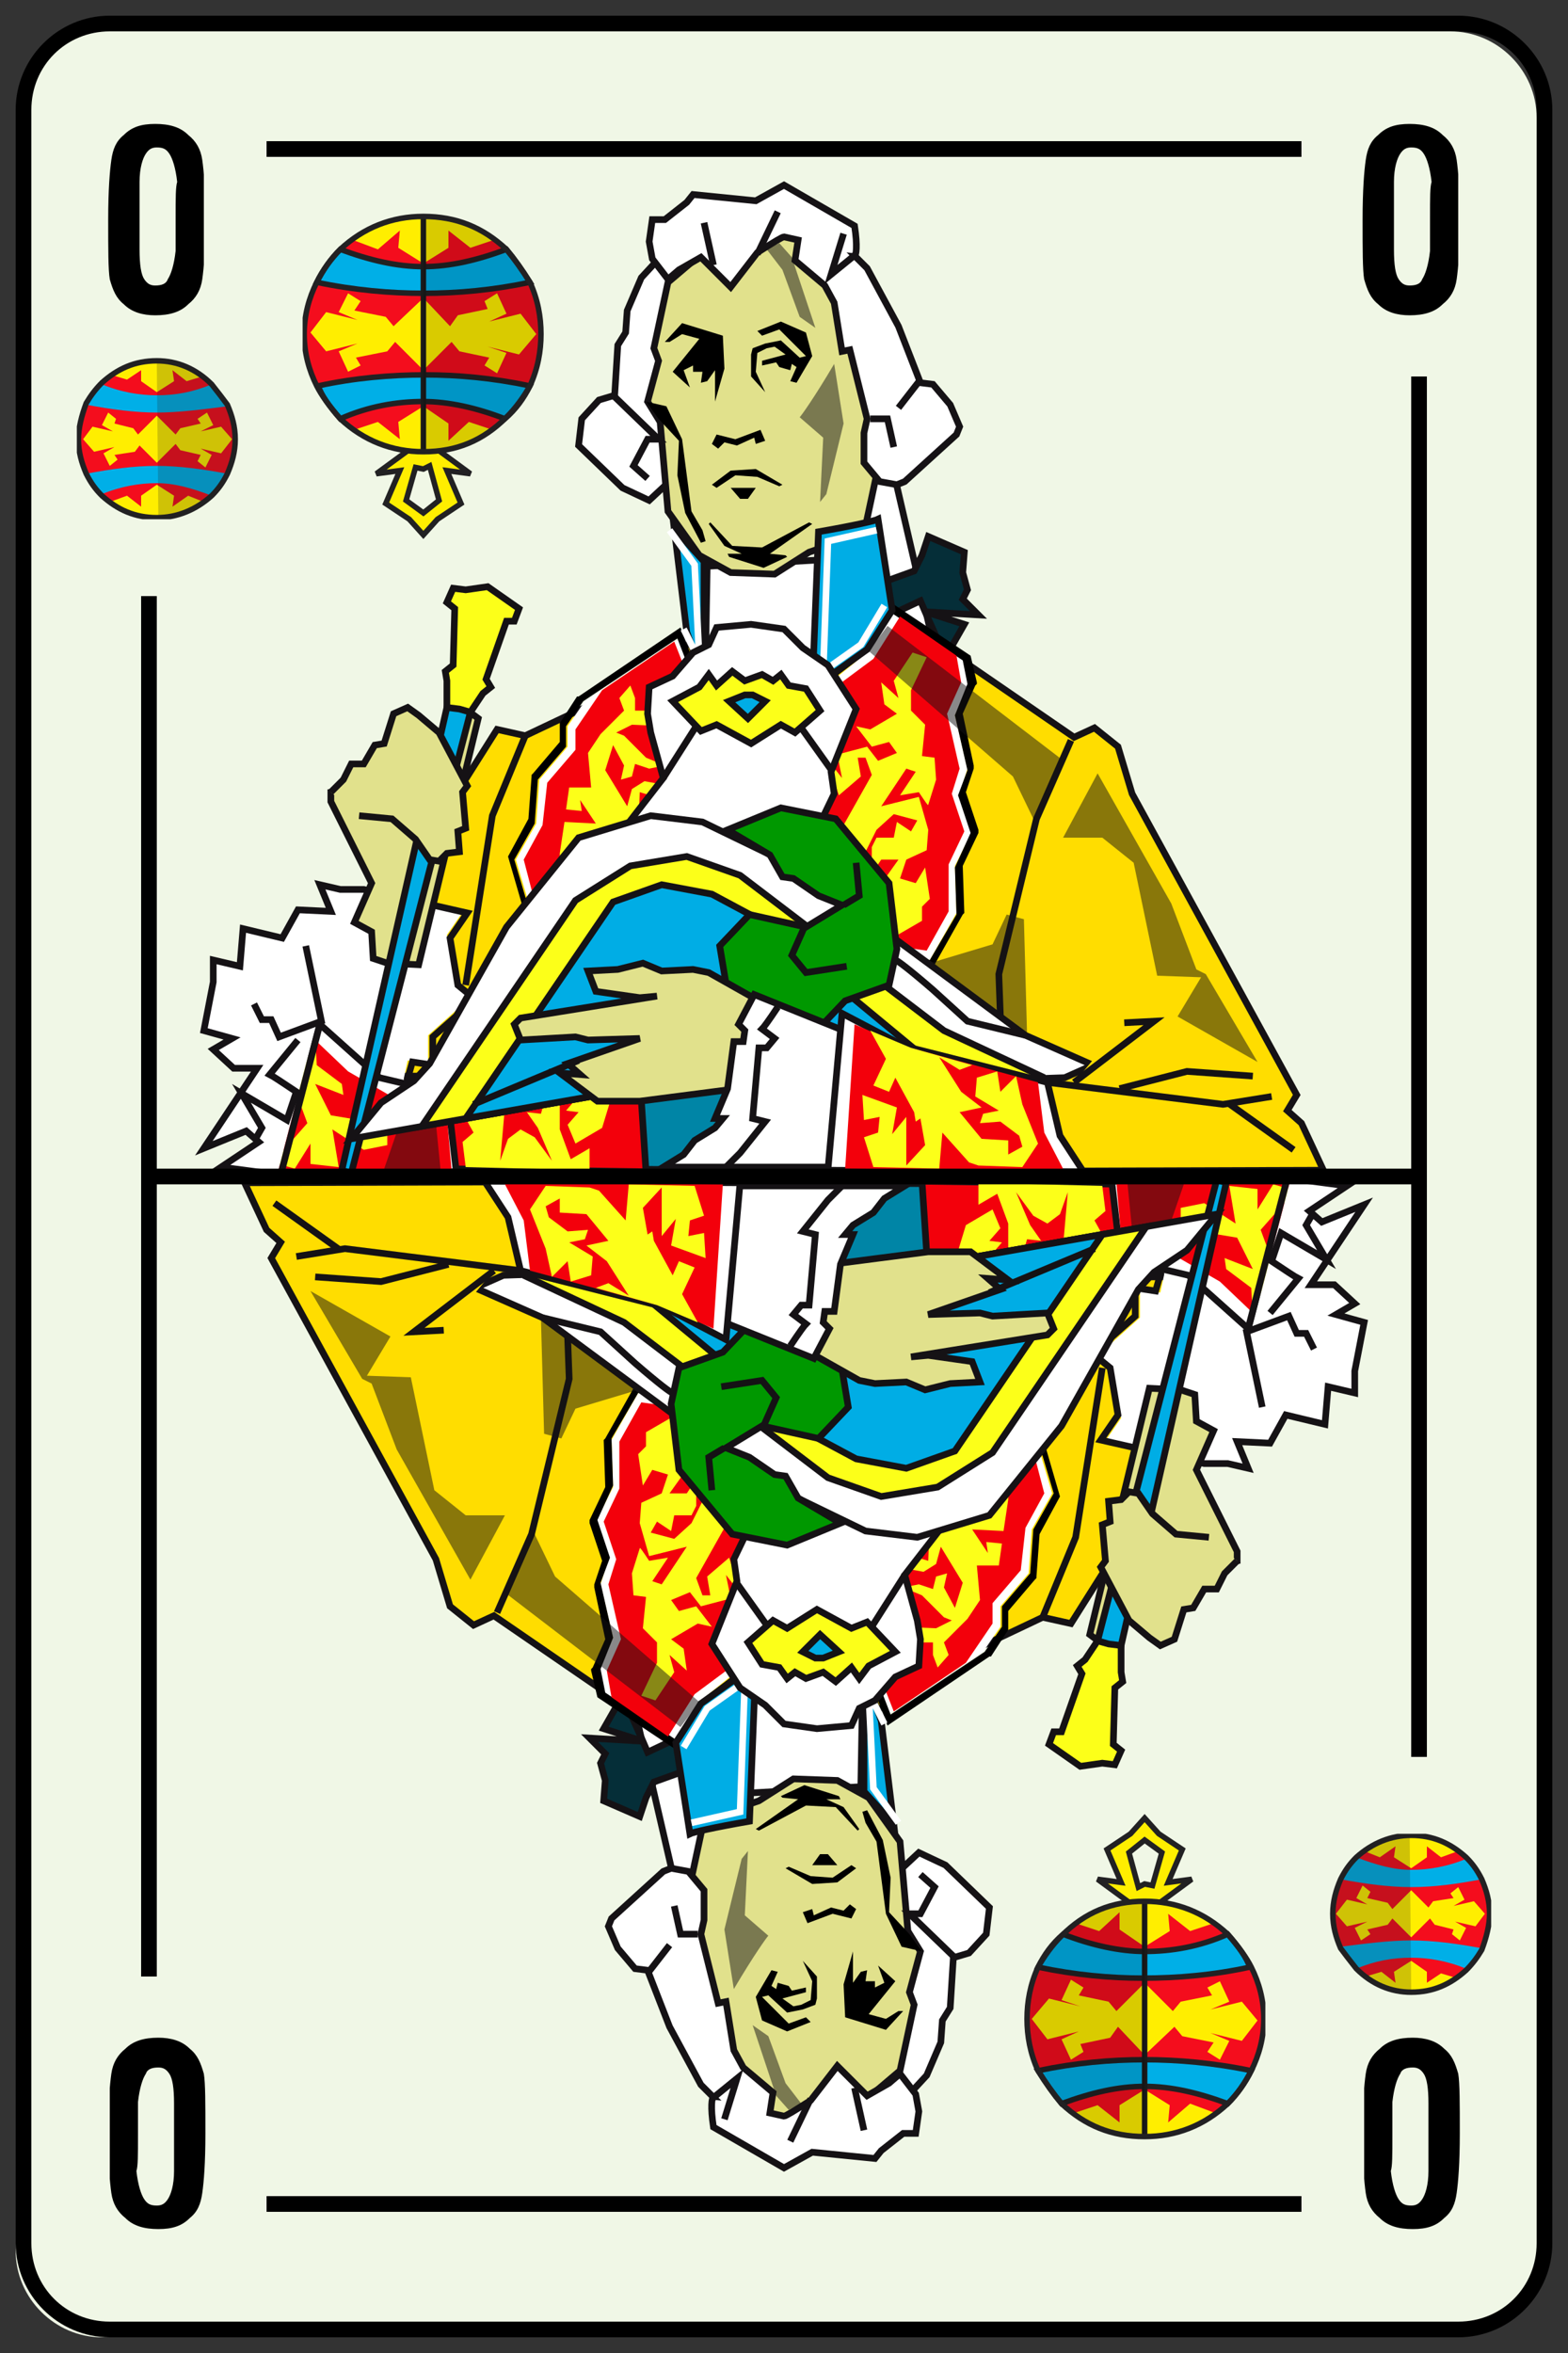 <svg xmlns="http://www.w3.org/2000/svg" xmlns:xlink="http://www.w3.org/1999/xlink" viewBox="0 0 100 150" enable-background="new 0 0 100 150"><rect x="0" y="0" width="100" height="150" fill="#333333" stroke="none"/><symbol viewBox="-4.9 -10.1 9.8 20.2"><path fill-rule="evenodd" clip-rule="evenodd" fill="#009C22" d="M0-1.3c3.1 0 4.7-1.6 4.7-3 0-2.6-2.6-3.9-3.5-4.2-1.1-.4-1.2-1.4-1.2-1.4s-.1 1-1.3 1.5c-.9.3-3.5 1.6-3.5 4.2.1 1.3 1.7 2.9 4.8 2.9z"/><path fill-rule="evenodd" clip-rule="evenodd" fill="#006F20" d="M0-1.3v-8.6s-.1 1-1.3 1.5c-.9.3-3.5 1.6-3.5 4.2.1 1.3 1.7 2.9 4.8 2.9z"/><path fill-rule="evenodd" clip-rule="evenodd" fill="#F40D1D" d="M3.5-2.2h-7v8.7l3.5 3.4 3.5-3.4z"/><path fill-rule="evenodd" clip-rule="evenodd" fill="#AC0019" d="M0-2.2h-3.5v8.7l3.5 3.4z"/><path stroke="#000" stroke-width=".35" stroke-linecap="round" stroke-linejoin="round" stroke-miterlimit="10" fill="none" d="M0-9.9v6.9M0 9.9v-11.8"/><path fill-rule="evenodd" clip-rule="evenodd" fill="#fe0" d="M3.5-1.2v-1.1c-.8-.4-2.1-.7-3.5-.7s-2.7.3-3.5.7v1.1c.8-.4 2-.7 3.5-.7s2.7.3 3.5.7z"/><path clip-rule="evenodd" stroke="#000" stroke-width=".35" stroke-linecap="round" stroke-linejoin="round" stroke-miterlimit="10" d="M-3.5-2.2v8.7l3.5 3.4 3.5-3.5v-8.7c.8-.6 1.3-1.3 1.3-2 0-2.6-2.6-3.9-3.5-4.2-1.2-.4-1.3-1.4-1.3-1.4s-.1 1-1.3 1.5c-.9.3-3.5 1.6-3.5 4.2.1.6.5 1.4 1.3 2z" fill="none"/><path clip-rule="evenodd" stroke="#000" stroke-width=".25" stroke-linecap="round" stroke-miterlimit="10" d="M3.5-2.3c-.8-.4-2.1-.7-3.5-.7s-2.7.3-3.5.7" fill="none"/></symbol><symbol viewBox="-6.7 -8.5 13.4 17"><path fill-rule="evenodd" clip-rule="evenodd" fill="#009915" d="M0 8.3c1.5-1.4 2.4-2.2 2.5-2.5.4-.8.5-1.8.3-3l1.2 1.7.8-1.1c.5-.8.8-1.4.9-1.8.2-.9-.1-2-.9-3.3l1.6.9c.1-2.4-.1-4-.4-4.7-.3-.6-1.1-1-2.3-1.2l1.8-.6c-.8-.7-1.8-1-2.8-1-.1 0-.4.3-1 .8-.4.4-.8.3-1.2-.3h-1c-.4.6-.8.6-1.2.2-.6-.6-.9-.8-1-.8-1 0-2 .4-2.9 1.1l1.8.6c-1.2.2-2 .6-2.3 1.3-.2.5-.4 1.4-.4 2.8v2l1.6-.9c-.8 1.3-1 2.4-.9 3.3.1.4.4 1 .9 1.8.3.4.6.7.8 1.1l1.2-1.7c-.1 1 0 2 .4 2.8.1.3 1 1.1 2.5 2.5z"/><path fill-rule="evenodd" clip-rule="evenodd" fill-opacity=".298" d="M-4.9 3.5c.3.4.6.7.8 1.1l1.2-1.7c-.1 1.1 0 2.1.4 2.9.2.3 1 1.2 2.6 2.5v-16h-.5c-.4.5-.8.6-1.2.2-.6-.5-.9-.8-1-.8-1 0-2 .4-2.9 1.1l1.8.6c-1.2.2-2 .6-2.3 1.3-.3.4-.5 1.3-.5 2.7v2l1.6-.9c-.8 1.3-1 2.4-.9 3.3.1.3.4.9.9 1.7z"/><path clip-rule="evenodd" stroke="#000" stroke-width=".031" stroke-linecap="round" stroke-linejoin="round" stroke-miterlimit="3" d="M-4.9 3.5c-.5-.8-.8-1.4-.9-1.8-.2-.9.1-2 .9-3.3l-1.6.9v-2c0-1.3.2-2.2.4-2.7.4-.7 1.1-1.2 2.3-1.3l-1.8-.6c.9-.7 1.9-1 2.9-1 .1 0 .4.3 1 .8.4.4.8.3 1.2-.2h.5v16c-1.5-1.4-2.4-2.2-2.6-2.5-.3-.8-.4-1.8-.3-3l-1.2 1.7c-.2-.3-.5-.7-.8-1z" fill="none"/><path clip-rule="evenodd" stroke="#151215" stroke-width=".35" d="M0 8.3c-1.5-1.4-2.4-2.2-2.6-2.5-.3-.8-.4-1.8-.3-3l-1.2 1.7c-.2-.3-.5-.7-.8-1.1-.5-.8-.8-1.4-.9-1.8-.2-.9.1-2 .9-3.3l-1.6.9v-2c0-1.2.2-2.1.4-2.6.4-.7 1.1-1.2 2.3-1.3l-1.8-.6c.9-.7 1.9-1 2.9-1 .1 0 .4.3 1 .8.4.4.8.3 1.2-.2h1c.4.6.8.6 1.2.2.6-.6.9-.8 1-.8 1 0 2 .4 2.9 1.1l-1.9.5c1.2.2 2 .6 2.3 1.3.4.7.5 2.3.4 4.7l-1.5-.9c.8 1.3 1 2.4.9 3.3-.1.4-.4 1-.9 1.8l-.8 1-1.3-1.7c.2 1.2.1 2.2-.3 3-.1.3-1 1.1-2.5 2.5z" fill="none"/></symbol><symbol viewBox="-8.2 -7.9 16.3 15.8"><path fill-rule="evenodd" clip-rule="evenodd" fill="#E61616" d="M6.5 6.8c1.1-.8 1.6-2 1.5-3.6-.1-1.6-.7-3-2-4.4-1.2-1.4-3.2-3.5-6-6.4-2.8 2.9-4.8 5.1-6 6.4-1.2 1.4-1.9 2.9-2 4.4-.1 1.6.4 2.8 1.5 3.6 1 .8 2.1 1.1 3.3.8 1.2-.1 2.3-.8 3.2-1.8 1 1 2 1.7 3.2 1.8 1.2.3 2.3 0 3.3-.8z"/><path fill-rule="evenodd" clip-rule="evenodd" fill-opacity=".298" d="M0-7.6v13.4c1 1 2 1.6 3.2 1.8 1.2.2 2.3-.1 3.3-.8 1.1-.8 1.6-2 1.5-3.6-.1-1.6-.7-3-2-4.4-1.2-1.4-3.2-3.5-6-6.4z"/><path clip-rule="evenodd" stroke="#151215" stroke-width=".1" stroke-linecap="round" stroke-linejoin="round" stroke-miterlimit="3" d="M0-7.6c2.8 2.9 4.8 5.1 6 6.4 1.2 1.4 1.9 2.9 2 4.4.1 1.6-.4 2.8-1.5 3.6-1 .8-2.1 1.1-3.3.8-1.2-.2-2.2-.8-3.2-1.8v-13.4z" fill="none"/><path clip-rule="evenodd" stroke="#151215" stroke-width=".35" d="M6.5 6.8c-1 .8-2.1 1.1-3.3.8-1.2-.1-2.2-.8-3.2-1.8-.9 1.1-2 1.7-3.2 1.9-1.2.2-2.3-.1-3.3-.8-1.1-.9-1.6-2.1-1.5-3.7.1-1.6.8-3 2-4.4 1.2-1.4 3.2-3.5 6-6.4 2.8 2.9 4.8 5.1 6 6.4 1.2 1.4 1.9 2.9 2 4.4.1 1.6-.4 2.8-1.5 3.6z" fill="none"/></symbol><symbol id="b" viewBox="-49 -74 98 148"><path fill="#F0F7E6" d="M48-68.5c0-3-2.5-5.5-5.5-5.5h-86c-3 0-5.5 2.5-5.5 5.5v136c0 3 2.5 5.5 5.5 5.5h86c3 0 5.5-2.5 5.5-5.5v-136z"/><path fill="#000" d="M43 73c2.8 0 5-2.2 5-5v-136c0-2.8-2.2-5-5-5h-86c-2.8 0-5 2.2-5 5v136c0 2.8 2.2 5 5 5h86m0 1h-86c-3.3 0-6-2.7-6-6v-136c0-3.3 2.7-6 6-6h86c3.3 0 6 2.7 6 6v136c0 3.3-2.7 6-6 6z"/></symbol><symbol id="d" viewBox="-3.1 -6.1 6.1 12.2"><path fill-rule="evenodd" clip-rule="evenodd" d="M2.9 3.8c-.1.7-.4 1.2-.9 1.6-.5.5-1.2.7-2.1.7-.9 0-1.5-.2-2-.7-.5-.4-.7-.9-.8-1.6-.1-.7-.2-1.9-.2-3.8s0-3.2.1-3.8c.2-.7.4-1.2.9-1.6.5-.5 1.2-.7 2-.7.9 0 1.6.2 2.1.7.5.4.8.9.9 1.6.1.7.2 1.9.2 3.8s-.1 3.1-.2 3.8zm-1.7-3.7v-2.1c-.1-.9-.3-1.5-.5-1.8-.1-.3-.4-.4-.8-.4-.3 0-.5.1-.7.4-.2.3-.3.9-.3 1.9v4.3c0 .9.2 1.5.4 1.8.2.3.4.4.7.4.4 0 .6-.1.8-.4.2-.3.4-.9.5-1.8-.1-.3-.1-1-.1-2.3z"/></symbol><symbol id="f" viewBox="-41 -66 82 132"><g><g fill-rule="evenodd" clip-rule="evenodd"><path d="M33 66h-66v-1h66zM33-65h-66v-1h66zM-41 37h1v-88h-1zM41-37h-1v88h1zM40-.5h-80v1h80z"/></g></g></symbol><symbol id="g" viewBox="-7.7 -10.4 15.4 20.8"><g clip-rule="evenodd"><path fill-rule="evenodd" fill="#fe0" d="M0-5.9l-.4.2-.6-2.1 1-.9 1 .8-.6 2.1-.4-.1zm3-.3l-1.5.2.9-2.1-1.5-1-.9-1-.9 1-1.5 1 .9 2.1-1.5-.2 3 2.2 3-2.2z"/><path stroke="#222123" stroke-width=".35" d="M3-6.2l-3 2.2-3-2.2 1.5.2-.9-2.1 1.5-1 .9-1 .9 1 1.5 1-.9 2.1 1.5-.2zm-3 .3l.4.2.6-2.2-1-.8-1.1.8.6 2.1.5-.1z" fill="none"/></g><use xlink:href="#a" width="15.4" height="15.4" x="-7.7" y="-7.7" transform="translate(0 2.703)" overflow="visible"/></symbol><symbol id="a" viewBox="-7.7 -7.7 15.4 15.4"><path fill-rule="evenodd" clip-rule="evenodd" fill="#F40D1D" d="M6.8 3.3c.5-1 .7-2.1.7-3.3 0-1.2-.2-2.3-.7-3.3-.4-.8-.9-1.5-1.5-2-1.5-1.5-3.2-2.2-5.3-2.2-2 0-3.8.7-5.3 2.1-.7.8-1.2 1.5-1.5 2.1-.5 1-.8 2.1-.8 3.3 0 1.2.3 2.2.8 3.3.4.8.9 1.5 1.5 2.1 1.5 1.4 3.3 2.1 5.3 2.1s3.8-.7 5.3-2.1c.5-.5 1-1.2 1.5-2.1z"/><g clip-rule="evenodd"><path fill-rule="evenodd" fill="#00AFE7" d="M6.8 3.3c-2.4-.5-4.6-.7-6.8-.7s-4.4.2-6.8.7c.4.8.9 1.5 1.5 2.1 1.9-.7 3.7-1.1 5.3-1.1 1.7 0 3.4.4 5.3 1.1.5-.6 1-1.3 1.5-2.1z"/><path stroke="#222123" stroke-width=".35" d="M6.8 3.3c-.5.8-1 1.5-1.5 2.1-1.9-.7-3.6-1.1-5.3-1.1-1.7 0-3.4.4-5.3 1.1-.6-.6-1.1-1.3-1.5-2.1 2.4-.5 4.7-.7 6.8-.7 2.2 0 4.4.2 6.8.7z" fill="none"/><path fill-rule="evenodd" fill="#00AFE7" d="M6.8-3.3c-.4-.8-.9-1.5-1.5-2-1.9.7-3.6 1-5.2 1-1.8 0-3.5-.4-5.3-1.1-.8.8-1.3 1.5-1.6 2.1 2.4.5 4.6.7 6.8.7s4.4-.2 6.8-.7z"/><path stroke="#222123" stroke-width=".35" d="M6.8-3.3c-2.4.5-4.6.7-6.7.7-2.2 0-4.5-.2-6.8-.7.2-.6.7-1.3 1.4-2.1 1.8.8 3.6 1.1 5.3 1.1 1.6 0 3.4-.4 5.2-1.1.7.6 1.2 1.3 1.6 2.1z" fill="none"/></g><g fill-rule="evenodd" clip-rule="evenodd" fill="#fe0"><path d="M7.2 0l-1 1.3-2-.5 1.1.5-.6 1.3-.8-.5.2-.5-1.9-.4-.5-.7-1.7 1.8-1.9-1.8-.5.6-2 .4.4.6-.8.5-.6-1.2 1.2-.5-2 .5-1-1.3 1-1.2 2 .5-1.2-.5.6-1.3.8.4-.3.5 2 .4.5.6 1.8-1.8 1.8 1.8.5-.6 1.9-.4-.3-.5.8-.5.6 1.3-1.2.4 2-.5 1.1 1.3zM1.6-6.8v1.1l-1.6 1.1-1.6-1 .1-1.1-1.4 1.1-1.5-.5c1.4-1 2.8-1.4 4.4-1.4 1.6 0 3 .5 4.4 1.4l-1.5.5-1.3-1.2zM-1.5 6.6l-.1-1.1 1.6-1 1.6 1v1.1l1.4-1.1 1.5.5c-1.3 1-2.8 1.5-4.5 1.5-1.6 0-3.1-.5-4.5-1.5l1.6-.6 1.4 1.2z"/></g><path clip-rule="evenodd" stroke="#1A1A1A" stroke-width=".35" fill="none" d="M0-7.5v15"/><path fill-rule="evenodd" clip-rule="evenodd" fill-opacity=".149" d="M0 7.5v-15h.1c2 0 3.8.7 5.3 2.1.6.8 1.1 1.5 1.4 2.1.5 1 .8 2.1.8 3.3 0 1.2-.3 2.2-.8 3.3-.4.8-.9 1.5-1.5 2.1-1.5 1.4-3.2 2.1-5.3 2.1z"/><path clip-rule="evenodd" stroke="#222123" stroke-width=".35" d="M6.8 3.3c-.5.8-1 1.5-1.5 2.1-1.5 1.4-3.2 2.1-5.3 2.1-2 0-3.8-.7-5.3-2.1-.6-.6-1.1-1.3-1.5-2.1-.5-1-.8-2.1-.8-3.3 0-1.2.3-2.3.8-3.3.3-.6.8-1.3 1.5-2.1 1.5-1.4 3.3-2.1 5.3-2.1 2.1 0 3.8.7 5.3 2.2.6.6 1.1 1.3 1.5 2 .5 1.1.7 2.2.7 3.3 0 1.1-.2 2.2-.7 3.3z" fill="none"/></symbol><symbol id="c" viewBox="-5.1 -5.1 10.3 10.3"><path fill-rule="evenodd" clip-rule="evenodd" fill="#F40D1D" d="M-4.5-2.2c-.3.7-.5 1.4-.5 2.2 0 .8.2 1.5.5 2.2.3.5.6 1 1 1.3 1 1 2.1 1.4 3.5 1.4 1.3 0 2.5-.5 3.5-1.4.5-.5.8-1 1-1.4.3-.6.5-1.3.5-2.1s-.2-1.5-.5-2.2c-.3-.5-.6-1-1-1.4-1-.9-2.2-1.4-3.5-1.4-1.3 0-2.5.5-3.5 1.4-.3.4-.7.9-1 1.4z"/><g fill-rule="evenodd" clip-rule="evenodd" fill="#00AFE7"><path d="M-4.5-2.2c1.6.3 3 .5 4.5.5 1.4 0 2.9-.2 4.5-.5-.3-.5-.6-1-1-1.4-1.3.5-2.4.8-3.5.8s-2.3-.2-3.5-.7c-.3.3-.7.8-1 1.3zM-4.5 2.2c.3.5.6 1 1 1.3 1.2-.5 2.4-.7 3.5-.7 1.2 0 2.3.2 3.5.7.5-.5.8-1 1-1.4-1.6-.2-3.1-.4-4.5-.4s-2.9.2-4.5.5z"/></g><g fill-rule="evenodd" clip-rule="evenodd" fill="#fe0"><path d="M-4.7 0l.7-.8 1.3.3-.7-.4.4-.8.5.4-.2.3 1.3.2.3.4 1.1-1.1 1.2 1.2.3-.4 1.3-.3-.2-.4.5-.4.4.8-.7.4 1.3-.3.7.9-.7.8-1.3-.3.8.4-.4.8-.6-.4.2-.3-1.3-.3-.3-.4-1.2 1.2-1.2-1.2-.3.4-1.2.3.1.3-.5.4-.4-.8.7-.4-1.3.3-.6-.8zM-1 4.4v-.7l1-.7 1.1.7-.1.7.9-.7 1 .3c-.9.6-1.9 1-2.9 1s-2-.3-2.9-.9l1-.3.9.6zM1-4.3l.1.7-1.1.7-1-.7v-.7l-.9.7-1.1-.4c.9-.6 1.9-1 3-1s2.1.3 3 1l-1 .4-1-.7z"/></g><path clip-rule="evenodd" stroke="#222123" stroke-width=".35" d="M-4.5-2.2c.3-.6.6-1 1-1.4 1-.9 2.1-1.4 3.5-1.4 1.3 0 2.5.5 3.5 1.4.4.4.7.8 1 1.4.3.7.5 1.4.5 2.2 0 .8-.2 1.5-.5 2.2-.3.4-.6.8-1 1.3-1 1-2.2 1.5-3.5 1.5-1.4 0-2.5-.5-3.5-1.4-.4-.4-.7-.8-1-1.3-.3-.8-.5-1.6-.5-2.3 0-.8.2-1.5.5-2.2z" fill="none"/><path fill-rule="evenodd" clip-rule="evenodd" fill="#1D1D1B" fill-opacity=".149" d="M.1-5l-.1 9.9h.1c1.3 0 2.5-.5 3.5-1.4.5-.5.8-1 1-1.4.3-.6.4-1.3.4-2.1s-.2-1.5-.5-2.2c-.3-.5-.6-1-1-1.4-.9-.9-2.1-1.4-3.4-1.4z"/><path opacity=".5" fill-rule="evenodd" clip-rule="evenodd" fill="#1D1D1B" fill-opacity=".149" d="M.1-5l-.1 9.9h.1c1.3 0 2.5-.5 3.5-1.4.5-.5.8-1 1-1.4.3-.6.4-1.3.4-2.1s-.2-1.5-.5-2.2c-.3-.5-.6-1-1-1.4-.9-.9-2.1-1.4-3.4-1.4z"/></symbol><symbol id="e" viewBox="-37.7 0 72.5 63.5"><g clip-rule="evenodd"><path fill-rule="evenodd" fill="#fff" d="M6.9 45.3l2.5-10.8-.4-1.4-3.7-.2-1.5 9.9z"/><path stroke="#151215" stroke-width=".425" fill="none" d="M6.9 45.3l2.5-10.8-.4-1.4-3.7-.2-1.5 9.9z"/><path fill-rule="evenodd" fill="#052E38" d="M9 36l-.3.7-1.7-.8-1.2 1.8 2.5.9.5 1 .4 1.2 2.3-1-.1-1.3.3-1.1-.3-.6 1-1-3.4.2 2.5-.8-1.2-2.1z"/><path stroke="#151215" stroke-width=".425" fill="none" d="M9 36l-.3.7-1.7-.8-1.2 1.8 2.5.9.5 1 .4 1.2 2.3-1-.1-1.3.3-1.1-.3-.6 1-1-3.4.2 2.5-.8-1.2-2.1z"/></g><path fill-rule="evenodd" clip-rule="evenodd" fill="#fd0" d="M22.2 24.4l10.5-19.2-.6-1 .9-.8 1.4-3-65.4-.2 9.1 22.6 3.6 5.7 1.8-.4 3.8 1.8 7.5 4.6 12.2 1.4 11.5-7.9 1.3.6 1.5-1.2z"/><path clip-rule="evenodd" stroke="#151215" stroke-width=".425" fill="none" d="M22.2 24.4l10.5-19.2-.6-1 .9-.8 1.4-3-65.4-.2 9.1 22.6 3.6 5.7 1.8-.4 3.8 1.8 7.5 4.6 12.2 1.4 11.5-7.9 1.3.6 1.5-1.2z"/><g fill-rule="evenodd" clip-rule="evenodd"><path fill="#fff" d="M11.5 32.9l.3-1.5-.9-2 .8-3.4-.5-1.6.8-2.4-1.1-2.2.1-3-1.7-3-25.6 3.7-.8 2.7 1.3 2.3.2 2.8 1.8 2.1v1.3l1.1 1.6 6.1 4 1.2-3.1 7.5-.4 3.2 2.6 1.7 2.5z"/><path d="M11.9 33.2l.4-1.7v-.1l-.1-.1-.8-1.8.7-3.3v-.2l-.5-1.5.8-2.4v-.2l-1-2.1.1-3-.1-.1-1.8-3.2-26.3 3.8-.9 3.1 1.3 2.4.2 2.7v.1l.1.1 1.7 2v1.2l1.1 1.7h.1l6.5 4.4 1.3-3.4 6.9-.4 3.4 2.5 1.8 2.9 5.1-3.4zm-1-3.8l.8 2-.3 1.5-4.5 3-1.7-2.6-3.3-2.5-7.5.4-1.2 3.1-6-4-1.1-1.6v-1.3l-1.8-2.1-.2-2.8-1.3-2.3.8-2.7 25.7-3.7 1.7 2.9-.1 3 1 2.2-.8 2.4.6 1.6-.8 3.5z"/><path fill="#F3000B" d="M10.4 29.5l.8-3.5-.5-1.6.8-2.4-1-2.1v-3l-1.4-2.5-25.1 3.5-.6 2.3 1.2 2.2.3 2.7 1.8 2.1v1.3l1.7 2.5 4.6 3.1 1.3-3.3 7.9-.4 3.5 2.6 1.7 2.7 3.6-2.5.3-1.7z"/><path fill="#FCFF19" d="M8.2 33.4l.9-.3-1-2.1v-1.3l.9-.9-.2-2 .8-.1.1-1.4-.5-1.6c0-.1-.2.2-.6.8l-1.2-.2 1 1.5-.6.2-1.6-2.4 2.4.6.6-2.1-.1-1.3-1.3-.6-.4-1.2 1-.3.6 1 .3-2-.5-.5v-.9l-1.9-1.1-.6 3.6 1 1.4h-1.1l-.6-.9v1.7l.3.6h1.1l.2 1 .9-.6.4.7-1.5.4-1.1-1-.8-1.6-1.3 1.9 1.8 3.2-.4 1.1h-.5l.2-1.2-1.4-1.2-.5 1.5v.5l.7-.9-.3 1.5 1.9.5.7-.9 1.2.5-.5.7-1.1-.3-1 1.3.9-.2 1.7 1-.8.6-.2 1.4 1.1-1-.3 1.1 1.2 1.8zM-9.5 30.5v-.8h1.9l.2-1-2.3.1-1-.5.5-.2 1.4-1.4 1.2-.5-1-.2-.9.3-.2-.8-.7-.2.2.9-.7 1.3-.5-1.6 1.4-2.3.3 1.1.8.5 1.1-.2-.4-.8-1 .3-.1-2.6-5-2.5v1.2l.3 2 2-.1-1 1.5.1-.7-1 .1.2 1.4h1.4l-.2 2.2.8 1.2 1.5 1.5-.3.8.7.8z"/></g><g clip-rule="evenodd"><path fill-rule="evenodd" fill="#0085A6" d="M-1.9 6.4l.3-6-13.1.1.1 6.2 12.4-.1z"/><path stroke="#151215" stroke-width=".425" fill="none" d="M-1.9 6.4l.3-6-13.1.1.1 6.2 12.4-.1"/></g><g clip-rule="evenodd"><path fill-rule="evenodd" fill="#F3000B" d="M-9.2 6.4l.4-6.1-13.2.2.1 6.1 12.4-.1z"/><path stroke="#151215" stroke-width=".425" fill="none" d="M-9.2 6.4l.4-6.1-13.2.2.1 6.1 12.4-.1"/><path fill-rule="evenodd" fill="#FCFF19" d="M-13.3 4.9h-1v-1.9l.7-1.9 1.2.7v-1.4l-7.9.2-.2 1.6.7.6-.5.9 2.5.7-.3-3.4.5 1.4.8.6.9-.5 1.1-1.5-.9 2.1-.7 1 .9-.1.6 2.2 4-.8-.7-2.3-1.7-1-.5 1.2.7.8-.8.1z"/></g><g clip-rule="evenodd"><path fill-rule="evenodd" fill="#fff" d="M2.8 33.4l-7.8-.2.1 5.7 7.1.4z"/><path stroke="#151215" stroke-width=".425" fill="none" d="M2.8 33.4l-7.8-.2.1 5.7 7.1.4z"/><path fill-rule="evenodd" fill="#fff" d="M-7.9 58.6l1.3-1.7-.9-6.5.4-5.9-1.5-1.4-1.7.8-2.8 2.7.2 1.7 1.1 1.2 1 .3.2 3.2.5.8.1 1.4.9 2.1z"/><path stroke="#151215" stroke-width=".425" fill="none" d="M-7.9 58.6l-1.2-1.3-.9-2.1-.1-1.4-.5-.8-.2-3.2-1-.3-1.1-1.2-.2-1.7 2.8-2.7 1.7-.8 1.5 1.4-.4 5.9.9 6.5z"/><path fill-rule="evenodd" fill="#E1E18C" d="M-.1 60.9l3.2-2.5 3.2-11.8-1.2-5.6-3.5-1.2-2.2-1.4-2.8.1-2 1.1-2 2.8-.5 5.7-.8 1.3.7 2.6-.3.8.9 4.2 3.3 2.8z"/><path stroke="#151215" stroke-width=".425" fill="none" d="M-.1 60.9l-4-1.1-3.3-2.8-.9-4.2.3-.8-.7-2.6.8-1.3.5-5.7 2-2.8 2-1.1 2.8-.1 2.2 1.4 3.5 1.2 1.2 5.6-3.2 11.8z"/><path fill-rule="evenodd" fill="#00ADE5" d="M1.8 31.1l.4 10c2.3.4 3.6.7 3.8.8l.9-5.7-1.6-2.5-3.5-2.6z"/><path stroke="#151215" stroke-width=".425" d="M1.8 31.1l3.5 2.5 1.6 2.5-.9 5.8c-.2-.1-1.5-.4-3.8-.8l-.4-10z" fill="none"/><path stroke="#fff" stroke-width=".425" fill="none" d="M5.9 41.2l-3.1-.7-.3-8.3 2.4 1.7 1.5 2.5"/><path fill-rule="evenodd" fill="#00ADE5" d="M-7 41.3l1.9-2.1v-7.6l-1.1 3.1z"/><path stroke="#151215" stroke-width=".425" fill="none" d="M-7 41.3l1.9-2.1v-7.6l-1.1 3.1z"/><path stroke="#fff" stroke-width=".425" fill="none" d="M-7.3 41.2l1.6-2.2.3-6.1-1 2"/><path fill-rule="evenodd" fill="#fff" d="M4.5 58.7l.8-.8 2-3.7 1.4-3.6.8-.1 1.1-1.3.6-1.4-.2-.5-3.3-3-.5-.2-1.1.2-1 1.2v1.9l.2.9-1.1 4.4-.5-.1-.5 3.1-.6 1.1-1.9 1.6.2 1.3-.9.2c-.1 0-.6-.3-1.7-1l-1.7-2.2-1.9 1.9-1.4-.8-.7-.6-1 1.3-.2 1.1.2 1.4h.8l1.4 1.1.4.5 4-.4 1.8 1 4.5-2.6c.2-1.3.1-1.9 0-1.9z"/><path stroke="#151215" stroke-width=".425" d="M4.5 58.7l.8-.8 2-3.7 1.4-3.6.8-.1 1.1-1.3.6-1.4-.2-.5-3.3-3-.5-.2-1.1.2-1 1.2v1.9l.2.9-1.1 4.4-.5-.1-.5 3.1-.6 1.1-1.9 1.6.2 1.3-.9.2c-.1 0-.6-.3-1.7-1l-1.7-2.2-1.9 1.9-1.4-.8-.7-.6-1 1.3-.2 1.1.2 1.4h.8l1.4 1.1.4.5 4-.4 1.8 1 4.5-2.6c.2-1.3.1-1.9 0-1.9z" fill="none"/><g fill-rule="evenodd"><path d="M-7.6 53.2l1.1 1.2 2.6-.8.1-2.1-.6-2.1v2l-.5-.7-.4-.1.1.7h-.6v.4l-.6-.3.4-1.1-1.1 1 1.7 2.1-1.1.3-.8-.5h-.3zM-.2 53.3l1.2-1.1.4.1-1.7 1.7-1.1-.4-.3.3 1.5.6 1.6-.7.4-1.5-1-1.7-.4.1.4.9-.3.2-.1-.4-.7.2-.2.3-.9-.2v.3l1.5.4-.7.5-.5-.1-.6-.3-.1-1.2.6-1.3-.9 1v1.4l.1.4.8.3zM-3.8 46.8l-.4-.4-.4.3.3.6 1.2-.3 1.6.6.3-.7-.6-.2-.1.4-1.1-.5zM-.3 44l-1.4.6-1.4.1-1.2-.8-.3.2 1.2.9 1.6.1 1.7-1zM-3.4 43.9h1.6l-.5-.7h-.5zM.2 39.5l-1.5-.7-2.2.7-.1.2h.9l-1.1.5-1 1.4.1.1 1.4-1.5 1.9-.1 3 1.6.2-.1-2.7-1.9 1-.1zM-7.5 49.1l1-2.1.6-4.6.7-1.2.2-.7-.3-.1-1 1.9-.5 2.4.1 2.2-1.3 1.4-.8 1.1z"/></g></g><g clip-rule="evenodd"><path fill-rule="evenodd" fill="#fff" d="M0 34.9l1.2-1.2 1.6-1.1 1.8-2.8-1.6-4 .2-1.4-2.6-5.4-11.4 2.4 3.1 4-.8 2.9-.2 1.2.1 1.7 1.5.7 1.3 1.5 1 .5.5 1.1 2.2.2z"/><path stroke="#151215" stroke-width=".425" fill="none" d="M0 34.9l-2.1.3-2.2-.2-.5-1.1-1-.5-1.3-1.5-1.5-.7-.1-1.7.2-1.2.8-2.9-3.1-4 11.4-2.4 2.6 5.4-.2 1.4 1.6 4-1.8 2.8-1.6 1.1z"/><path fill-rule="evenodd" fill="#FCFF19" d="M-.2 28.8l-1.9-1.2-2.2 1.2-1-.4-1.8 1.9 1.7.9.6.8.5-.7 1 .9.8-.6 1.1.4.7-.4.5.4.5-.7 1.1-.2.9-1.4-1.6-1.4z"/><path stroke="#151215" stroke-width=".425" fill="none" d="M-.2 28.8l-1.9-1.2-2.2 1.2-1-.4-1.8 1.9 1.7.9.6.8.5-.7 1 .9.8-.6 1.1.4.7-.4.5.4.5-.7 1.1-.2.9-1.4-1.6-1.4z"/><path fill-rule="evenodd" fill="#00ADE5" d="M-3.5 30.3l1 .4h.5l.8-.4-1.1-1.1z"/><path stroke="#151215" stroke-width=".425" fill="none" d="M-3.5 30.3l1 .4h.5l.8-.4-1.1-1.1z"/></g><g clip-rule="evenodd"><path fill-rule="evenodd" fill="#fff" d="M-29.4 10.6l2.3-3 2.9-1.2h2.6l.7-6.1h-11.4z"/><path stroke="#151215" stroke-width=".425" fill="none" d="M-29.4 10.6l2.3-3 2.9-1.2h2.6l.7-6.1h-11.4z"/><path fill-rule="evenodd" fill="#F3000B" d="M-29.9 8.7l2.1-2 2.6-1.5 3.6-.2.4-4.6-11.2-.1z"/><path fill-rule="evenodd" fill="#FCFF19" d="M-29.8 7.1l1.6-1.2.1-.7-1.8.7 1-2 3.6-.6v-1.3l-1.5-.3-2 1.3.4-2.4-1.8.2v1.3l-1-1.6-1.4.4 2.2 2.5-.7 1.9 1.2 3.7z"/><path fill-rule="evenodd" fill="#fff" d="M-29.6 18.6l1.1-.1c.8-.1 1.3-.1 1.5 0l6.6-1.5-1.1-1.6.5-3 1.1-.9-2.8-2.5v-1.8l-1.3.2-.3-1.4-1.7.4-3.8 3.4-2.5-9.6-3.8.5 2.4 1.6-.8.7-2.7-1.1 3.4 5.1h-1.5l-1.3 1.2 1.2.7-1.8.5.6 3.1v1.4l1.7-.4.2 2.4 2.5-.6 1 1.8 2.1-.1-.5 1.6z"/><path stroke="#151215" stroke-width=".425" d="M-29.6 18.6l.7-1.7-2.1.1-1-1.8-2.5.6-.2-2.4-1.7.4v-1.4l-.6-3.1 1.8-.5-1.2-.7 1.3-1.2h1.5l-3.4-5.1 2.7 1.1.8-.7-2.4-1.6 3.8-.5 2.5 9.6 3.8-3.4 1.7-.4.4 1.4 1.3-.2v1.8l2.7 2.4-1.1.9-.5 3 1.1 1.6-6.6 1.5h-1.5l-1.3.3z" fill="none"/><path fill-rule="evenodd" fill="#E1E18C" d="M-19.5 29.2l-3.8-15.7-2 .1-.9.3-.1 1.7-1.1.6 1.1 2.5-2.6 5.2v.6l5.4 1 1.1.4 2.1 3.9z"/><path stroke="#151215" stroke-width=".425" fill="none" d="M-19.5 29.2l-3.8-15.7-2 .1-.9.3-.1 1.7-1.1.6 1.1 2.5-2.6 5.2v.6l5.4 1 1.1.4 2.1 3.9z"/><path fill-rule="evenodd" fill="#00ADE5" d="M-21.5 29.9l1.2.4.3-.7-7.6-29.4-.6.2z"/><path stroke="#151215" stroke-width=".425" fill="none" d="M-21.5 29.9l-6.7-29.5.6-.2 7.6 29.4-.3.7z"/><path fill-rule="evenodd" fill="#E1E18C" d="M-23.3 29.4l1.3-1.1 1.8-3.4-.3-.4.2-2.3-.5-.2.1-1.3-.8-.1-.5-.5-.6.1-.9 1.3-1.5 1.3-2.1.2-1.8 1.5.8.8.5 1h.8l.7 1.2.6.1.6 1.9.9.4z"/><path stroke="#151215" stroke-width=".425" fill="none" d="M-28.9 24.5l.8.8.5 1h.8l.7 1.2.6.1.6 1.9.9.4.7-.5 1.3-1.1 1.8-3.4-.3-.4.2-2.3-.5-.2.1-1.3-.8-.1-.5-.5-.6.1-.9 1.3-1.5 1.3-2.1.2"/><path fill-rule="evenodd" fill="#FCFF19" d="M-21 36.2l-.5.4.4.9.8-.1 1.4.2 2-1.4-.3-.8h-.5l-1.3-3.7.3-.5-.5-.4-.8-1.2-.7.2-.8.1v1.7l-.1.6.5.4z"/><path stroke="#151215" stroke-width=".425" fill="none" d="M-21 36.2l-.1-3.6-.5-.4.1-.6v-1.7l.8-.1.7-.2.8 1.2.5.4-.3.5 1.3 3.7h.5l.3.8-2 1.4-1.4-.2-.8.1-.4-.9z"/></g><g clip-rule="evenodd"><path fill-rule="evenodd" fill="#fff" d="M-13.1 21.6l4.6 1.4 3.3-.4 6.4-3.1 14.2-10.5 4.3-1.9-1.8-.8-29.1-1-16.4-2.9 1.9 2.3 2.1 1.4 1 1.1 4.9 8.7z"/><path stroke="#151215" stroke-width=".425" fill="none" d="M-13.1 21.6l-4.6-5.7-4.9-8.7-1-1.1-2.1-1.4-1.9-2.3 16.4 2.9 29.1 1 1.8.8-4.3 1.9-14.2 10.5-6.4 3.1-3.3.4z"/><path fill-rule="evenodd" fill="#FCFF19" d="M-9.8 19.8l3.6.6 3.4-1.2 13-9.9 6.4-3-27.8-1-11.9-2.1 9.8 14.4z"/><path stroke="#151215" stroke-width=".425" fill="none" d="M-9.8 19.8l-3.5-2.2-9.8-14.4 11.9 2.1 27.8 1-6.4 3-13 9.9-3.4 1.2z"/><path fill-rule="evenodd" fill="#00ADE5" d="M-7.8 18.6l3.2-.6 2.8-1.5 10.4-8.6 4.9-1.8-24.7-.8-9.1-1.6 9.4 13.8z"/><path stroke="#151215" stroke-width=".425" fill="none" d="M-7.8 18.6l-3.1-1.1-9.4-13.8 9.1 1.6 24.7.8-4.9 1.8-10.4 8.6-2.8 1.5z"/><path fill-rule="evenodd" fill="#009800" d="M6.7 18.7l.5-4.2-.5-2.3-2.8-1-2-2.1-5.6 3.2-.4 2.4 1.9 2 3.6-.8 2.3 1.4-1.5.6-1.6 1.1-.7.1-.8 1.4-2.7 1.6 3.4 1.4 3.5-.7z"/><path stroke="#151215" stroke-width=".425" fill="none" d="M6.7 18.7l.5-4.2-.5-2.3-2.8-1-2-2.1-5.6 3.2-.4 2.4 1.9 2 3.6-.8 2.3 1.4-1.5.6-1.6 1.1-.7.1-.8 1.4-2.7 1.6 3.4 1.4 3.5-.7z"/><path fill-rule="evenodd" fill="#E1E18C" d="M-9 13.6l1.2-.5 2 .1 1-.2 3.9-2.2-2.1-5.2-6.2-.8h-2.7l-2.4 1.8 1.3-.1-.8.7 4.6 1.6-3.3-.1-.8.2-3.5-.2-.4 1 .4.4 8.7 1.4-1.1-.1-2.8.4-.5 1.3 1.9.1z"/><path stroke="#151215" stroke-width=".425" fill="none" d="M-9 13.6l-1.6-.4-1.9-.1.5-1.3 2.8-.4 1.1.1-8.7-1.4-.4-.4.4-1 3.5.2.8-.2 3.3.1-4.6-1.6.8-.7-1.3.1 2.4-1.8h2.7l6.2.8 2.1 5.2-3.9 2.2-1 .2-2-.1z"/><path fill-rule="evenodd" fill="#fff" d="M-3.2 8.6h.6l.1.7-.4.4 1 1.9 6.2-2.5-1.1-8.5h-10.9l1.3.8.7.9 1.3.8.5.6h-.5l.8 1.9z"/><path stroke="#151215" stroke-width=".425" fill="none" d="M-3.2 8.6l-.4-3-.8-1.9h.5l-.5-.6-1.3-.8-.7-.9-1.3-.8h10.9l1.1 8.5-6.2 2.5-1-1.9.4-.4-.1-.7z"/><path fill-rule="evenodd" fill="#fff" d="M3.7 10.4l4-2.1 9.1-2.3.8-3.4 1.5-2.3-16.3.1z"/><path stroke="#151215" stroke-width=".425" fill="none" d="M3.7 10.4l4-2.1 9.1-2.3.8-3.4 1.5-2.3-16.3.1z"/><path fill-rule="evenodd" fill="#F3000B" d="M4.5 9.7l3.2-1.4 8.5-2.3.4-3.2 1.3-2.5-14 .2z"/><path fill-rule="evenodd" fill="#FCFF19" d="M12 7.1l-.8-.3-1.3.8 1.4-2.2 1.3-1-1.4-.3 1.4-1.7 1.7-.1v-.9l.9.5-.2.7-1.2.9-1.3-.1.2.6 1 .2-1.5.9.1 1.2 1.3.4.2-1.3 1 1 .4-1.8 1-2.5-1-1.5-2.8.1-.6.2-1.7 1.9-.2-2.3-4.2.1-.6 1.9.9.3.1 1-1-.2-.1 1.6 2.2-.8-.3-1.7.9 1.1v-3.1l1.2 1.3-.3 1.7-.3-.2-.1.6-1.2 2.2-.4-.9-1 .4.8 1.7-1 1.8 2.6-1.1z"/></g><path clip-rule="evenodd" stroke="#151215" stroke-width=".425" fill="none" d="M-16.5 28.1l-2.1-5.1-1.7-10.8M18.3 27.8l-2.2-5-2.4-9.9.1-2.7"/><g clip-rule="evenodd"><path fill-rule="evenodd" fill="#fd0" d="M16.8 6l14.3-.9-3.1-.5z"/><path stroke="#151215" stroke-width=".425" fill="none" d="M16.8 6l11.2-1.4 3.1.5"/></g><g clip-rule="evenodd"><path fill-rule="evenodd" fill="#fd0" d="M21.4 5.6l4.3 1.1 4.2-.3z"/><path stroke="#151215" stroke-width=".425" fill="none" d="M21.4 5.6l4.3 1.1 4.2-.3"/></g><g clip-rule="evenodd"><path fill-rule="evenodd" fill="#fd0" d="M18.5 6l3.2 3.8 1.9.1z"/><path stroke="#151215" stroke-width=".425" fill="none" d="M18.5 6l5.1 3.9-1.9-.1"/></g><path clip-rule="evenodd" stroke="#151215" stroke-width=".425" fill="none" d="M28.3 4.7l4.2-3M-30.5 14.7l1-4.8-2.7-1-.5 1.1h-.6l-.5 1M-33.7 2.4l.4.7-1.3 2.2 2.9-1.7.6 1.8c-.9.6-1.5 1-1.7 1.1l1.8 2.2M7.1 13.8c.1 0 .9-.6 2.4-1.9l2.2-2 3.7-.9M-13.1 7.4l-6.7-2.8"/><path fill-rule="evenodd" clip-rule="evenodd" fill="#151215" d="M-1.1 59.1l.8.4.8-.9 1.5-4.5-1 .7-1.1 3z" opacity=".5" enable-background="new"/><path fill-rule="evenodd" clip-rule="evenodd" fill="#151215" d="M3.2 51.8l.6-3.8-1.1-4.5-.4-.5.2 4.1-1.5 1.3c.1.1.9 1.2 2.2 3.4z" opacity=".5" enable-background="new"/><path fill-rule="evenodd" clip-rule="evenodd" fill="#151215" d="M6.6 35.1l11.1-8.5-1.7-4-1.4 2.9-9.2 8z" opacity=".5" enable-background="new"/><path fill-rule="evenodd" clip-rule="evenodd" fill="#151215" d="M20 25.7l4.7-8.3 1.6-4.2.6-.3 3.3-5.6-5.1 2.9 1.5 2.5-2.8.1-1.5 7.2-2 1.6h-2.5z" opacity=".5" enable-background="new"/><path fill-rule="evenodd" clip-rule="evenodd" fill="#151215" d="M9.3 13.6l4 1.2.9 1.9 1.1-.3.2-7.3z" opacity=".5" enable-background="new"/><path fill-rule="evenodd" clip-rule="evenodd" fill="#151215" d="M-24.6 3.1l2.4.3.3-3-3.7-.2z" opacity=".5" enable-background="new"/><path clip-rule="evenodd" stroke="#151215" stroke-width=".425" fill="none" d="M3.8 17.3l1 .6-.2 2.1M1.3 15.9l-.8-1.8.9-1.1 2.6.4M-5.6 28.7l-2.1-3.3M1.1 28.6l2-2.8M8.7 50.8l-1.4-1.8M5.5 48.3h1.1l.4-1.8M4.6 58.8l-1.6-1.3.8 2.6M-4.5 58.1l-.6 2.7M-1.7 58.8l1.3 2.7"/><g clip-rule="evenodd"><path fill-rule="evenodd" fill="#fff" d="M-10.9 49.8l2.9-2.8h-.7l-.6-1.2.6-1.3-.9.8.3.5z"/><path stroke="#151215" stroke-width=".425" fill="none" d="M-10.9 49.8l2.9-2.8h-.7l-.9-1.7.9-.8"/></g><path clip-rule="evenodd" stroke="#151215" stroke-width=".425" d="M-.4 10.8c-.6-.9-.9-1.3-1-1.4l.8-.6-.5-.6h-.5l-.4-4.5.8-.2-1.6-2-.9-.9" fill="none"/></symbol><use xlink:href="#b" width="98" height="148" x="-49" y="-74" transform="matrix(1 0 0 -1 50 75)" overflow="visible"/><g><g><use xlink:href="#c" width="10.3" height="10.3" x="-5.1" y="-5.1" transform="matrix(-1 0 0 1 90 122)" overflow="visible"/><use xlink:href="#c" width="10.3" height="10.3" x="-5.1" y="-5.1" transform="matrix(1 0 0 -1 10 28)" overflow="visible"/><use xlink:href="#d" width="6.1" height="12.2" x="-3.1" y="-6.1" transform="matrix(-1 0 0 1 90 136)" overflow="visible"/><use xlink:href="#d" width="6.1" height="12.2" x="-3.1" y="-6.1" transform="matrix(-1 0 0 1 10 136)" overflow="visible"/><use xlink:href="#d" width="6.1" height="12.2" x="-3.1" y="-6.1" transform="matrix(1 0 0 -1 90 14)" overflow="visible"/><use xlink:href="#d" width="6.1" height="12.2" x="-3.1" y="-6.1" transform="matrix(1 0 0 -1 10 14)" overflow="visible"/><use xlink:href="#e" width="72.5" height="63.5" x="-37.7" transform="matrix(-1 0 0 1 50 75)" overflow="visible"/><use xlink:href="#e" width="72.5" height="63.5" x="-37.7" transform="matrix(1 0 0 -1 50 75)" overflow="visible"/><use xlink:href="#f" width="82" height="132" x="-41" y="-66" transform="matrix(1 0 0 -1 50 75)" overflow="visible"/><use xlink:href="#g" width="15.4" height="20.8" x="-7.7" y="-10.4" transform="matrix(-1 0 0 1 73 126)" overflow="visible"/><use xlink:href="#g" width="15.4" height="20.8" x="-7.7" y="-10.4" transform="matrix(1 0 0 -1 27 24)" overflow="visible"/></g></g></svg>
